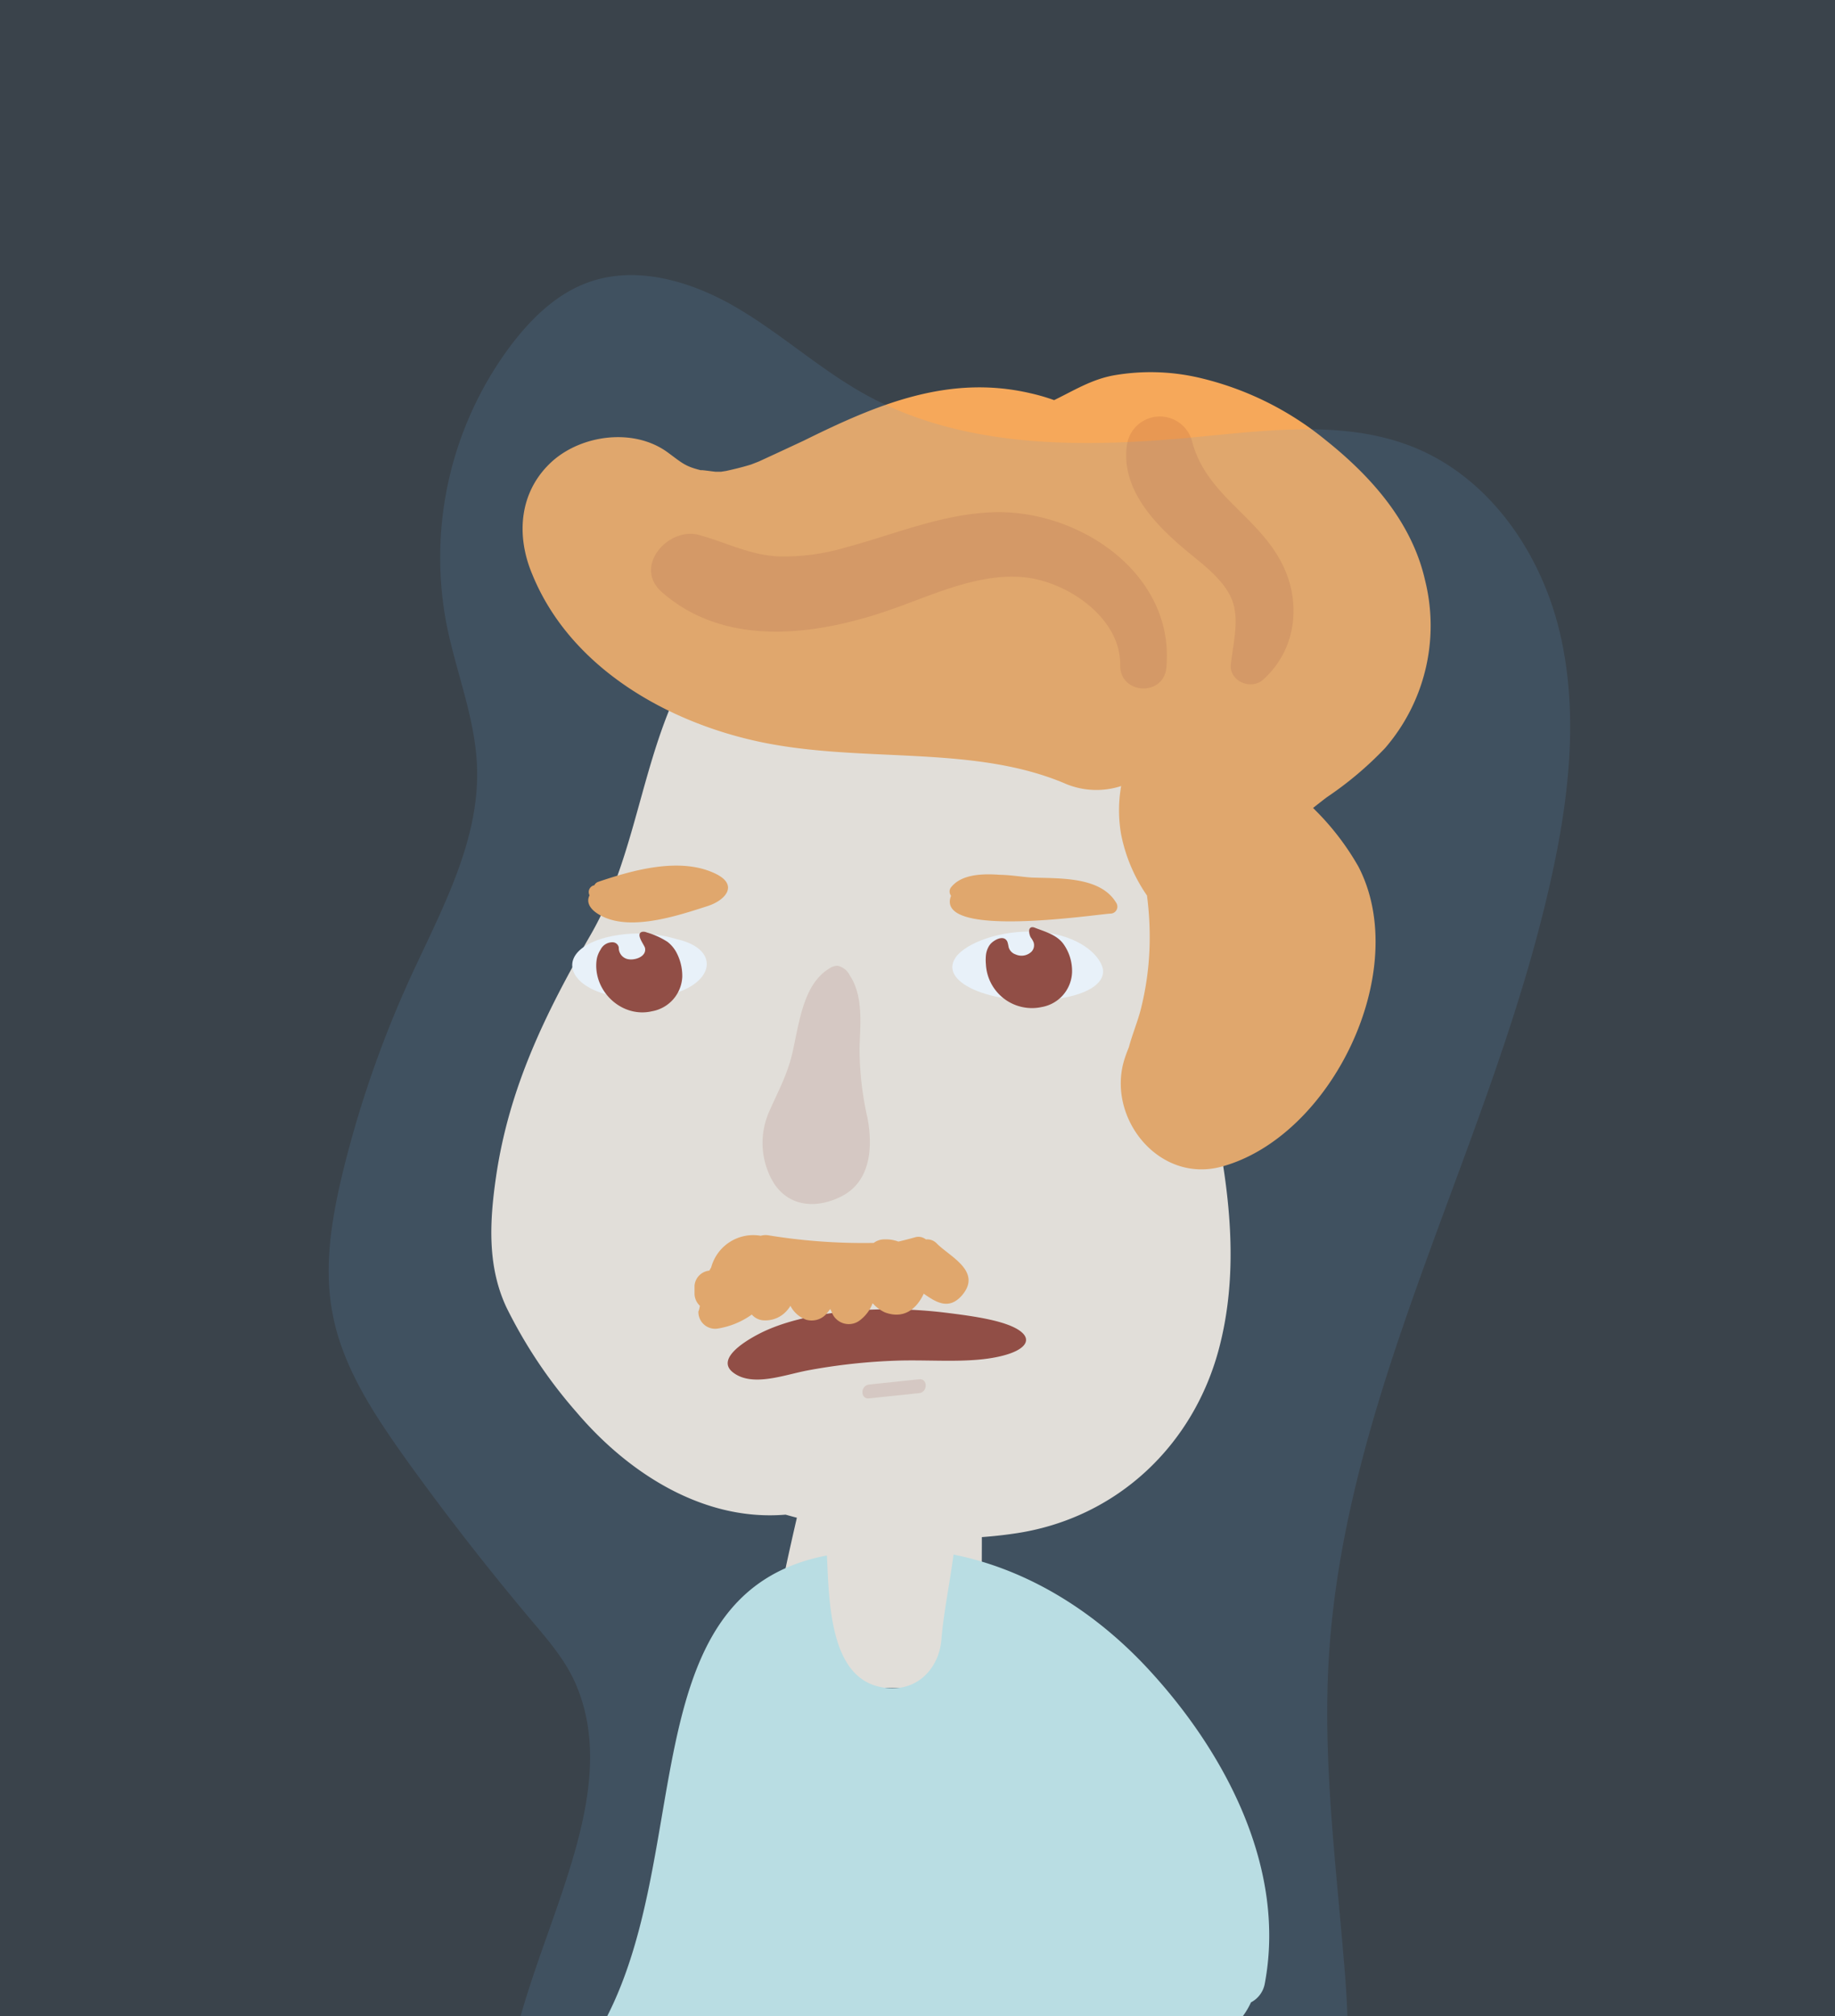 <svg xmlns="http://www.w3.org/2000/svg" viewBox="0 0 265 291"><rect x="0" y="0" width="265" height="291" fill="#333333" stroke="none"/><defs><style>.cls-1{fill:#6aa6d5;}.cls-1,.cls-3{opacity:0.15;}.cls-2{fill:#f7e9d9;}.cls-3,.cls-6{fill:#99402d;}.cls-4{fill:#c8e8e5;}.cls-5{fill:#fff;}.cls-7{fill:#f6a85a;}</style></defs><title>(14) Buyer Persona 3</title><g id="Layer_1" data-name="Layer 1"><rect class="cls-1" x="-5.58" y="-20.12" width="283.96" height="315.92"/><path class="cls-2" d="M71.63,169.88c1.89-13,7.2-23.74,13.69-35,7.22-12.53,7.36-27.95,15.37-40.28a2.1,2.1,0,0,1,3.59.2,20.72,20.72,0,0,1,17.22-5.92,27.77,27.77,0,0,1,16,2c6.87.66,13.7,2.74,19.18,7,6,4.74,9,11.87,10.69,19.19,2,9.15,2.14,18.67,4.23,27.77,3.68,16,8.75,33.14,4.5,49.57-3.65,14.15-14.77,24.67-29.29,26.88-11,1.68-22.54.38-33.36-2.68-11.87,1-22.72-6-30.17-14.76a69.39,69.39,0,0,1-10.16-15.19C70.34,182.69,70.71,176.24,71.63,169.88Z"/><path class="cls-3" d="M111.05,160.51c1.31-3,2.68-5.4,3.43-8.75,1-4.54,1.61-9.78,5.32-12a2.07,2.07,0,0,1,1.15-.37,2.5,2.5,0,0,1,1.74,1.34c2,3,1.55,6.9,1.44,10.53a45.52,45.52,0,0,0,1.16,10.15c.87,4.77.14,9.16-3.6,11.17-3.2,1.72-7.39,1.93-9.86-1.69A11.14,11.14,0,0,1,111.05,160.51Z"/><path class="cls-2" d="M111.6,235.38q3.23-16.63,7.69-33c.74-2.72,3.52-4,6.09-4.11,3.48-.11,6.91-.49,10.32.27a5.1,5.1,0,0,1,3.16,2.48,3.1,3.1,0,0,1,2.06,2.52c1.4,11.39.62,23.16.92,34.62.08,3.3-3.18,5.31-6.08,5.41-6.26.21-12.54-.09-18.79-.43C112.72,242.94,110.87,239.12,111.6,235.38Z"/><path class="cls-4" d="M180.66,289c-1.76,3.83-5.27,6-9.29,7.18a114.41,114.41,0,0,1-19.56,3.73c-7.46.58-15,.83-22.56.69-4.27-.4-8.51-.93-12.7-1.62-20-3.32-11.62,2.22-30.39-5.23,14.72-24.37,4.25-63.71,33.26-69.25.34,7.31.45,19.16,9.53,19.16,4,0,6.69-3.22,7-7,.34-4.13,1.23-8.18,1.75-12.29,11,2.2,20.85,8.51,28.56,17,10.94,12,19.5,28.51,16.39,44.94A3.81,3.81,0,0,1,180.66,289Z"/><path class="cls-5" d="M138,138.2c1.43-2.09,6.49-4,11.66-3.72,5.36.28,8.65,2.75,9.48,4.92s-1.6,4.1-6.53,4.77C144.32,145.3,135.36,142.09,138,138.2Z"/><path class="cls-6" d="M142.89,136.44l.13-.17c.53-.62,2-1.43,2.47-.32a5.86,5.86,0,0,1,.17.75,1.55,1.55,0,0,0,1,1.05,2.08,2.08,0,0,0,2.3-.39,1.35,1.35,0,0,0,.32-1.31,2.91,2.91,0,0,0-.41-.73c-.23-.37-.52-1.51.25-1.5a1.06,1.06,0,0,1,.35.09c1.44.56,3.11,1,4.08,2.3a6.7,6.7,0,0,1,1.27,4.13,5.29,5.29,0,0,1-4.35,5,6.66,6.66,0,0,1-8.09-6.15,6.93,6.93,0,0,1,0-1.29A3.17,3.17,0,0,1,142.89,136.44Z"/><path class="cls-5" d="M87.7,135.26a19.45,19.45,0,0,1,10.07.3c7.12,1.61,5.09,7.77-3.87,8.44C82.65,144.84,78.47,137.58,87.7,135.26Z"/><path class="cls-6" d="M86.73,137.06A1.9,1.9,0,0,1,88.51,136a.91.91,0,0,1,.85.75,1.65,1.65,0,0,0,1.06,1.61c1,.39,3-.21,2.73-1.53-.08-.44-1.52-2.15-.34-2.35a1.21,1.21,0,0,1,.59.1,11.29,11.29,0,0,1,3,1.36,4.9,4.9,0,0,1,1.21,1.39,7.25,7.25,0,0,1,.92,3.62,5.29,5.29,0,0,1-4.35,5c-4.23,1-8.26-2.63-8.07-6.87a5.3,5.3,0,0,1,.1-.8A3.89,3.89,0,0,1,86.73,137.06Z"/><path class="cls-6" d="M107.21,198.8c2.76.92,6.47-.44,9.39-1a85.38,85.38,0,0,1,13-1.42c5-.16,10.55.43,15-.66,3.32-.8,4.5-2.23,2.81-3.55-2-1.55-6.78-2.21-10.86-2.71-9.68-1.19-20.53-.22-26.83,3-2.89,1.48-6.29,3.93-3.72,5.73A4.62,4.62,0,0,0,107.21,198.8Z"/><path class="cls-7" d="M79.77,66.56c4.34-3.86,11.86-4.81,16.69-1.24,2.16,1.59,2.49,2,4.92,2.59-.71-.19,1.73.17,2,.18h.73l.76-.12c1.22-.27,2.42-.56,3.61-.93l1.1-.43c2.18-1,4.33-2,6.47-3,10.49-5.18,20.85-9.61,32.73-6.86a29.14,29.14,0,0,1,3.45,1c2.85-1.38,5.41-3,8.65-3.58a31,31,0,0,1,12.26.34,44.93,44.93,0,0,1,18.29,9c6.58,5.24,12.48,11.85,14.38,20.29A27,27,0,0,1,200,108a50.59,50.59,0,0,1-8.29,7c-.26.18-1.21.92-2.08,1.61l.31.32a37.92,37.92,0,0,1,6.23,8.14c7.8,15-3.88,39-19.75,43.31-9.08,2.47-16.64-7.06-14.05-15.44.19-.62.42-1.21.66-1.81.47-1.77,1.19-3.48,1.68-5.31a42.27,42.27,0,0,0,1.31-9.42,46.06,46.06,0,0,0-.38-7.15,23.47,23.47,0,0,1-3.73-8.8,20.15,20.15,0,0,1,0-7,11.53,11.53,0,0,1-7.86-.26c-13.34-5.77-29.27-3-44.09-6.07-13.65-2.84-27.65-10.81-33.11-24.27C74.47,77.18,75,70.85,79.77,66.56Z"/><path class="cls-3" d="M162.71,64.49a4.81,4.81,0,0,1,9.45-.76c2,7.49,8.88,10.41,12.59,16.88,3.32,5.79,2.67,13-2.34,17.49-1.71,1.55-4.91.24-4.66-2.2.31-3,1.29-6.48.15-9.36-1.21-3-4.45-5.26-6.84-7.28C166.7,75.57,162,70.66,162.71,64.49Z"/><path class="cls-3" d="M100.94,77.21c3.9,1.06,7.23,2.86,11.37,3.09A31.15,31.15,0,0,0,122.17,79c7-1.87,13.65-4.74,21-5.06,12.46-.55,26.52,8.76,25.27,22.41-.39,4.24-6.72,3.91-6.67-.35.09-6.77-7.46-11.9-13.53-12.64-6.29-.77-12.75,2.15-18.52,4.24-10.91,4-24.61,6.23-34.15-2.15C91.38,81.76,96.53,76,100.94,77.21Z"/><path class="cls-7" d="M101.08,188.47a2.45,2.45,0,0,1-.78-1.85c0-.35,0-.71,0-1.06a2.38,2.38,0,0,1,2.13-2.17,5.5,5.5,0,0,0,.28-.48,6.29,6.29,0,0,1,7.15-4.55,2.54,2.54,0,0,1,1.15-.06,85,85,0,0,0,15.17,1.09,2.54,2.54,0,0,1,1.56-.51,5.11,5.11,0,0,1,2,.32q1.16-.27,2.34-.6a1.75,1.75,0,0,1,1.64.29,1.88,1.88,0,0,1,1.58.6c1.85,1.87,6.57,4,3.64,7.45-1.92,2.22-3.78,1-5.54-.22-1,2.15-2.83,3.73-5.6,2.7a5.32,5.32,0,0,1-1.78-1.33,5.48,5.48,0,0,1-1.74,2.39,2.62,2.62,0,0,1-4-.73c-.12-.28-.25-.55-.38-.83-.12.16-.23.32-.36.47a2.85,2.85,0,0,1-3.13,1.08,4.12,4.12,0,0,1-2.26-2,3.13,3.13,0,0,1-.32.46,4.12,4.12,0,0,1-3.43,1.64,2.43,2.43,0,0,1-1.83-.84,11.55,11.55,0,0,1-4.79,2,2.42,2.42,0,0,1-2.92-2.45C101,189,101,188.74,101.08,188.47Z"/><path class="cls-7" d="M103.41,126.14c-5.08-2.52-12-.57-17,1.13a1,1,0,0,0-.59.52h-.08a1,1,0,0,0-.6,1.43c-.52,1,0,2.18,2,3.11,4.27,2,10.87-.21,15-1.54C104.68,130,106.73,127.79,103.41,126.14Z"/><path class="cls-7" d="M161.23,130.36c-2.19-3.79-7.95-3.56-11.8-3.69-1.23,0-3.18-.38-5.05-.41-2.81-.21-5.71,0-7.11,1.91a1,1,0,0,0,0,1,1,1,0,0,0,.08.14,1.73,1.73,0,0,0-.15.47c-1,5.53,20.56,2.26,23.17,2.08A1,1,0,0,0,161.23,130.36Z"/><path class="cls-3" d="M132.75,199.07l-7.25.76c-1.27.14-1.28,2.14,0,2l7.25-.76C134,200.93,134,198.93,132.75,199.07Z"/><path class="cls-1" d="M83.12,243c-1.47-3.39-3.93-6.24-6.32-9.06q-9.54-11.32-18.19-23.35C54,204.11,49.42,197.26,48,189.45c-1.31-7,0-14.2,1.71-21.09A158.23,158.23,0,0,1,59,141.67c4.55-10,10.29-20.07,9.89-31-.26-7.09-3.09-13.8-4.44-20.76a51,51,0,0,1,9.56-40.37c2.86-3.7,6.37-7.09,10.76-8.72,7.06-2.64,15.08-.24,21.59,3.57s12.15,9,18.76,12.63c14.44,7.91,31.88,7.61,48.27,6,10.45-1,21.42-2.38,31.11,1.67,10.71,4.48,18,15.12,20.71,26.4s1.5,23.16-.94,34.51C216,164.31,194.22,200,191.89,239.47c-.88,14.94,1.09,29.87,2.29,44.79,1,12.18,1,25.78-7.14,34.91-6.6,7.41-16.95,10-26.66,12-13.83,2.94-27.88,5.66-42,4.86-16.26-.92-43.53-9.08-45.27-28.77C71.29,286.65,91.65,262.55,83.12,243Z"/></g></svg>